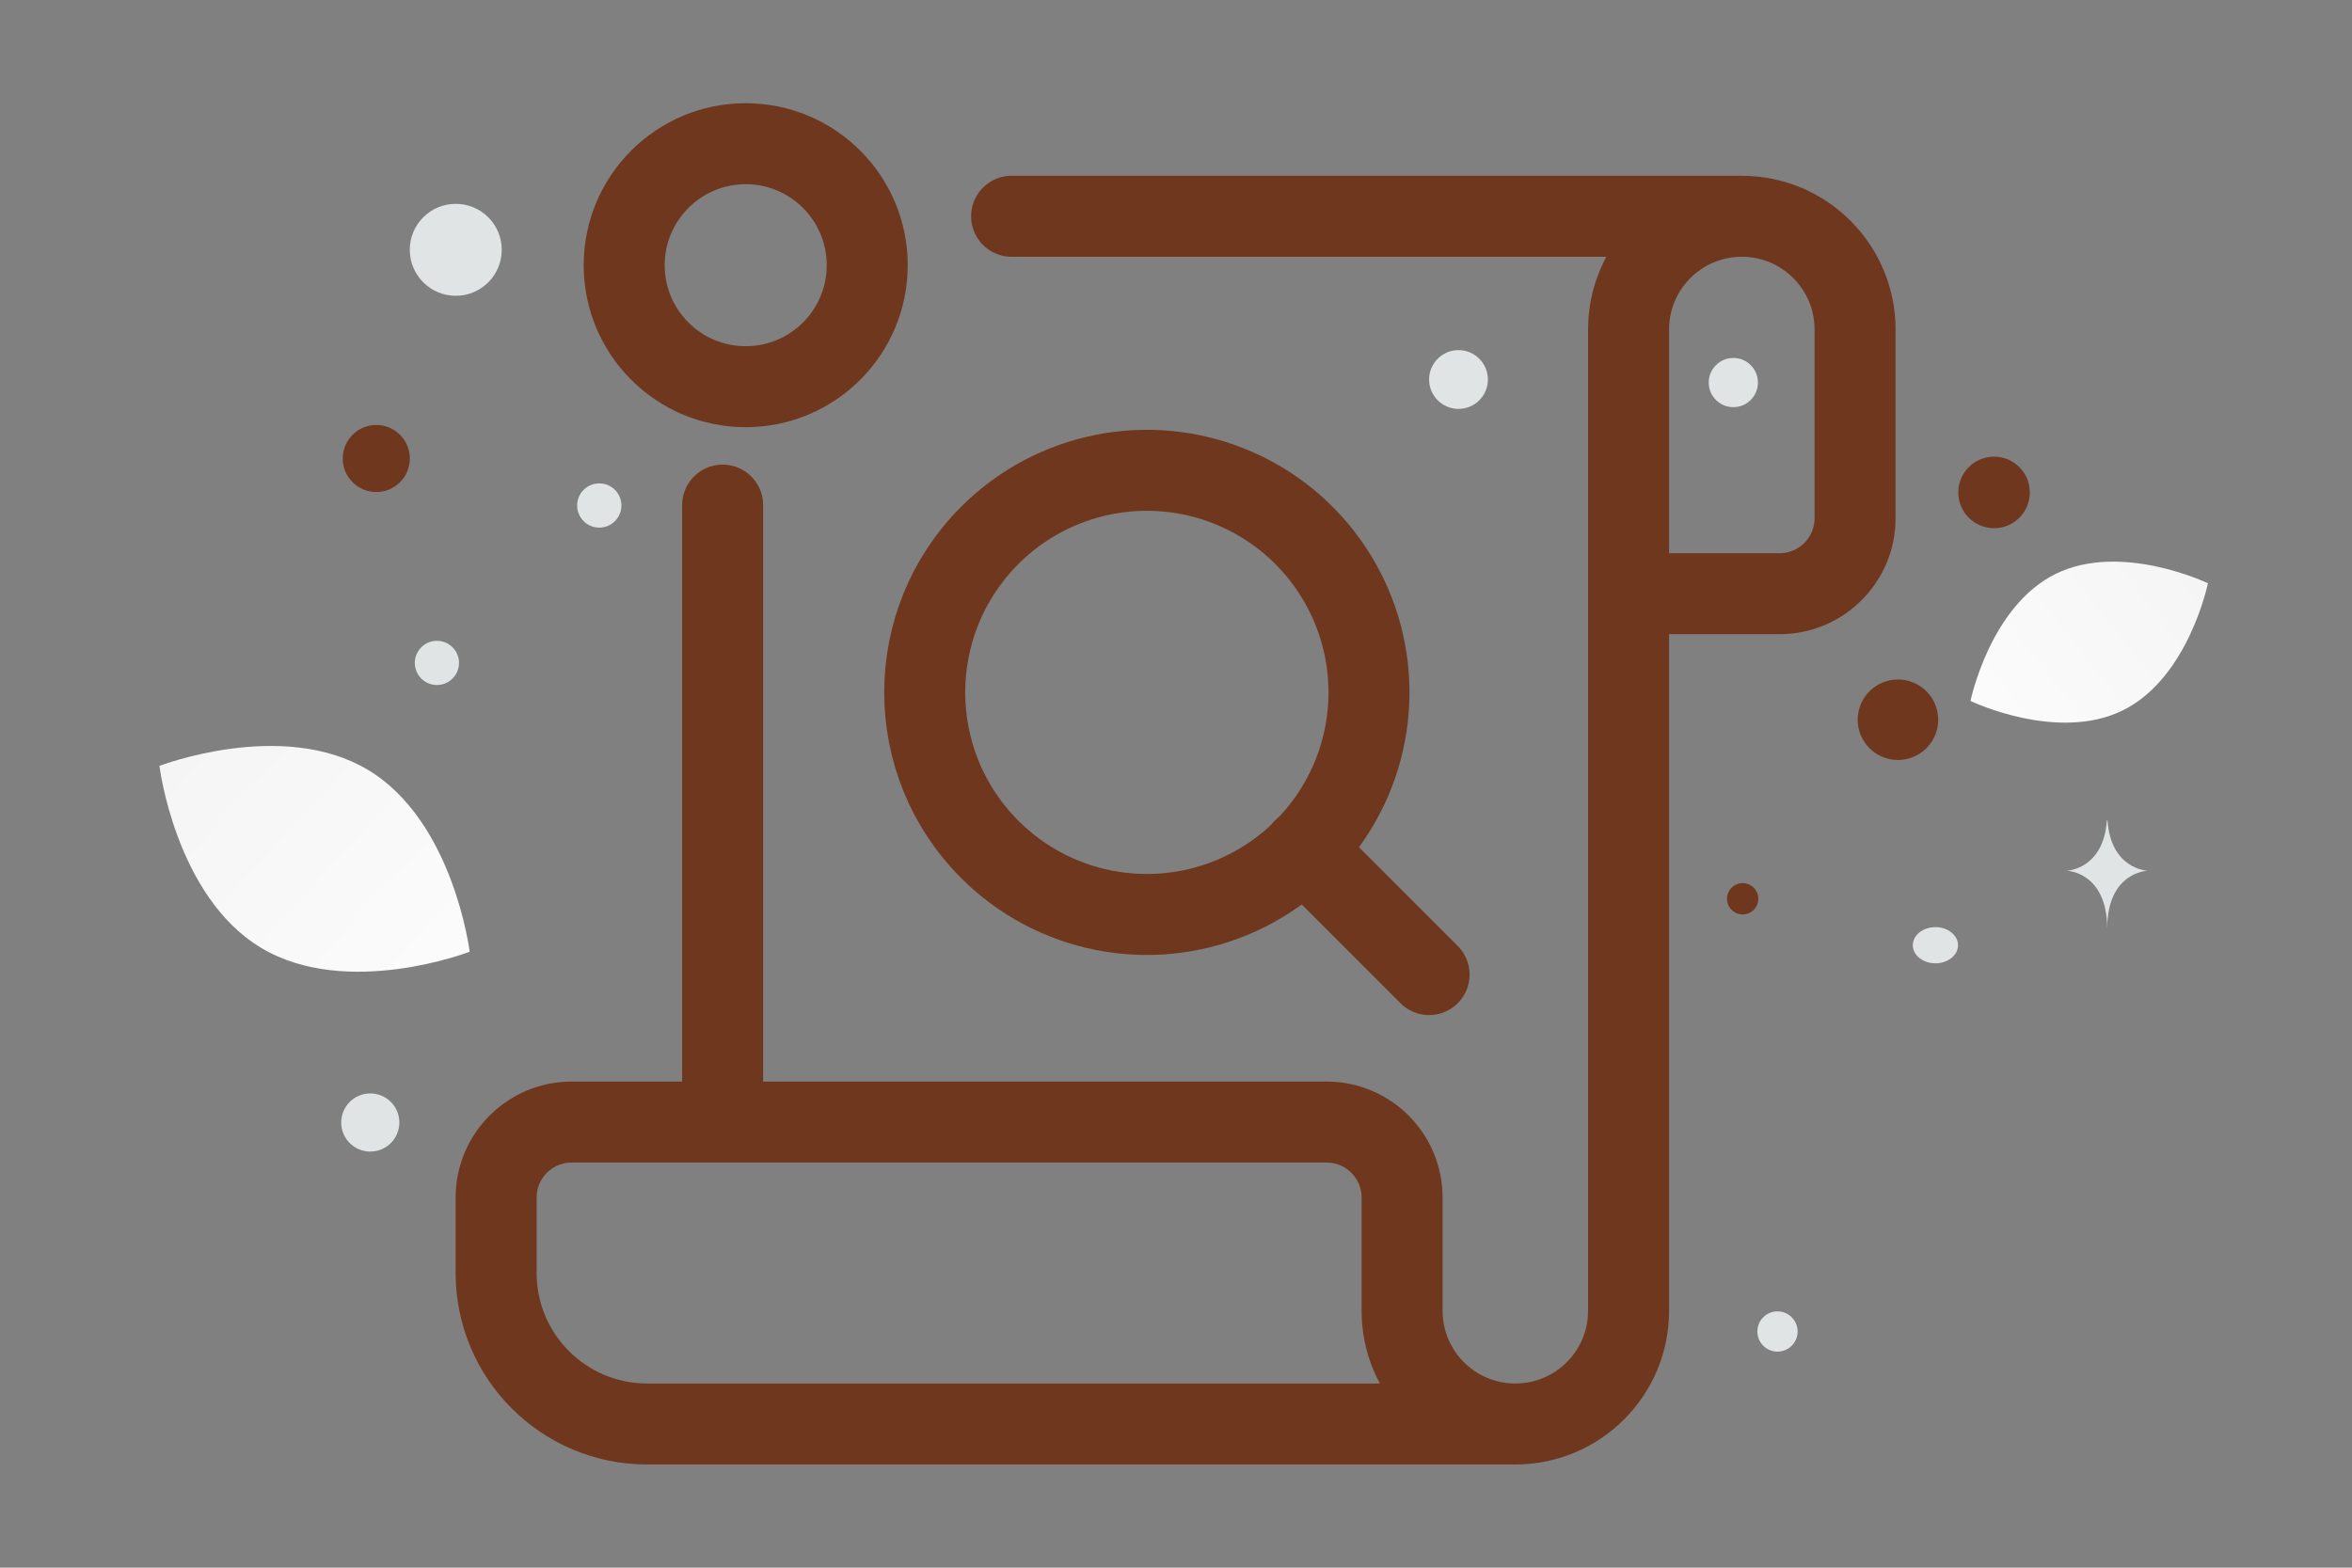 <svg width="900" height="600" viewBox="0 0 900 600" fill="none" xmlns="http://www.w3.org/2000/svg"><rect x="0" y="0" width="900" height="600" fill="#808080" stroke="none"/><path fill="transparent" d="M0 0h900v600H0z"/><path d="M812.386 271.84c-25.082 12.442-58.372-3.556-58.372-3.556s7.399-36.164 32.494-48.588c25.082-12.443 58.359 3.538 58.359 3.538s-7.399 36.164-32.481 48.606z" fill="url(#a)"/><path d="M99.928 362.773c32.772 19.642 79.791 1.485 79.791 1.485s-6.148-49.996-38.941-69.616c-32.772-19.642-79.77-1.507-79.77-1.507s6.147 49.996 38.92 69.638z" fill="url(#b)"/><circle cx="763.035" cy="188.467" r="13.695" transform="rotate(180 763.035 188.467)" fill="#6f381e"/><circle cx="726.255" cy="275.466" r="15.407" transform="rotate(180 726.255 275.466)" fill="#6f381e"/><circle r="12.839" transform="matrix(-1 0 0 1 143.989 175.483)" fill="#6f381e"/><circle r="5.992" transform="matrix(-1 0 0 1 666.84 343.992)" fill="#6f381e"/><circle r="7.704" transform="matrix(-1 0 0 1 680.16 509.605)" fill="#E1E4E5"/><circle r="11.127" transform="matrix(-1 0 0 1 141.692 429.614)" fill="#E1E4E5"/><circle r="8.469" transform="matrix(-1 0 0 1 229.317 193.469)" fill="#E1E4E5"/><circle r="9.416" transform="matrix(-1 0 0 1 663.264 146.416)" fill="#E1E4E5"/><circle r="8.455" transform="scale(1 -1) rotate(-75 -81.731 -235.801)" fill="#E1E4E5"/><circle r="11.248" transform="matrix(-1 0 0 1 558.096 145.248)" fill="#E1E4E5"/><ellipse rx="8.652" ry="6.922" transform="matrix(-1 0 0 1 740.593 361.764)" fill="#E1E4E5"/><circle r="17.597" transform="matrix(0 1 1 0 174.399 95.61)" fill="#E1E4E5"/><path d="M806.208 313.958h.226c1.34 18.992 15.464 19.284 15.464 19.284s-15.574.304-15.574 22.248c0-21.944-15.574-22.248-15.574-22.248s14.117-.292 15.458-19.284z" fill="#E1E4E5"/><path d="M579.848 545.001H247.626c-31.91 0-57.778-25.868-57.778-57.778v-28.889c0-15.955 12.934-28.889 28.889-28.889h288.889c15.955 0 28.889 12.934 28.889 28.889v43.333c0 23.933 19.401 43.334 43.333 43.334v0c23.932 0 43.333-19.401 43.333-43.334V126.112c0-23.933 19.401-43.334 43.334-43.334v0c23.932 0 43.333 19.401 43.333 43.334v72.222c0 15.955-12.934 28.889-28.889 28.889h-57.778m-346.666-33.897V429.44" stroke="#6f381e" stroke-width="31" stroke-linecap="round" stroke-linejoin="round"/><circle cx="285.348" cy="101.5" r="46.5" stroke="#6f381e" stroke-width="31" stroke-linecap="round" stroke-linejoin="round"/><path d="M666.521 82.778h-279.43m-8.347 242.324c24.31 24.309 60.87 31.581 92.632 18.425 31.763-13.156 52.472-44.149 52.472-78.527s-20.709-65.371-52.472-78.527c-31.762-13.156-68.322-5.884-92.632 18.425-33.194 33.193-33.194 87.011 0 120.204" stroke="#6f381e" stroke-width="31" stroke-linecap="round" stroke-linejoin="round"/><path clip-rule="evenodd" d="m546.848 373-48-48 48 48z" stroke="#6f381e" stroke-width="31" stroke-linecap="round" stroke-linejoin="round"/><defs><linearGradient id="a" x1="716.068" y1="310.65" x2="922.946" y2="147.009" gradientUnits="userSpaceOnUse"><stop stop-color="#fff"/><stop offset="1" stop-color="#EEE"/></linearGradient><linearGradient id="b" x1="226.749" y1="426" x2="-36.951" y2="180.987" gradientUnits="userSpaceOnUse"><stop stop-color="#fff"/><stop offset="1" stop-color="#EEE"/></linearGradient></defs></svg>